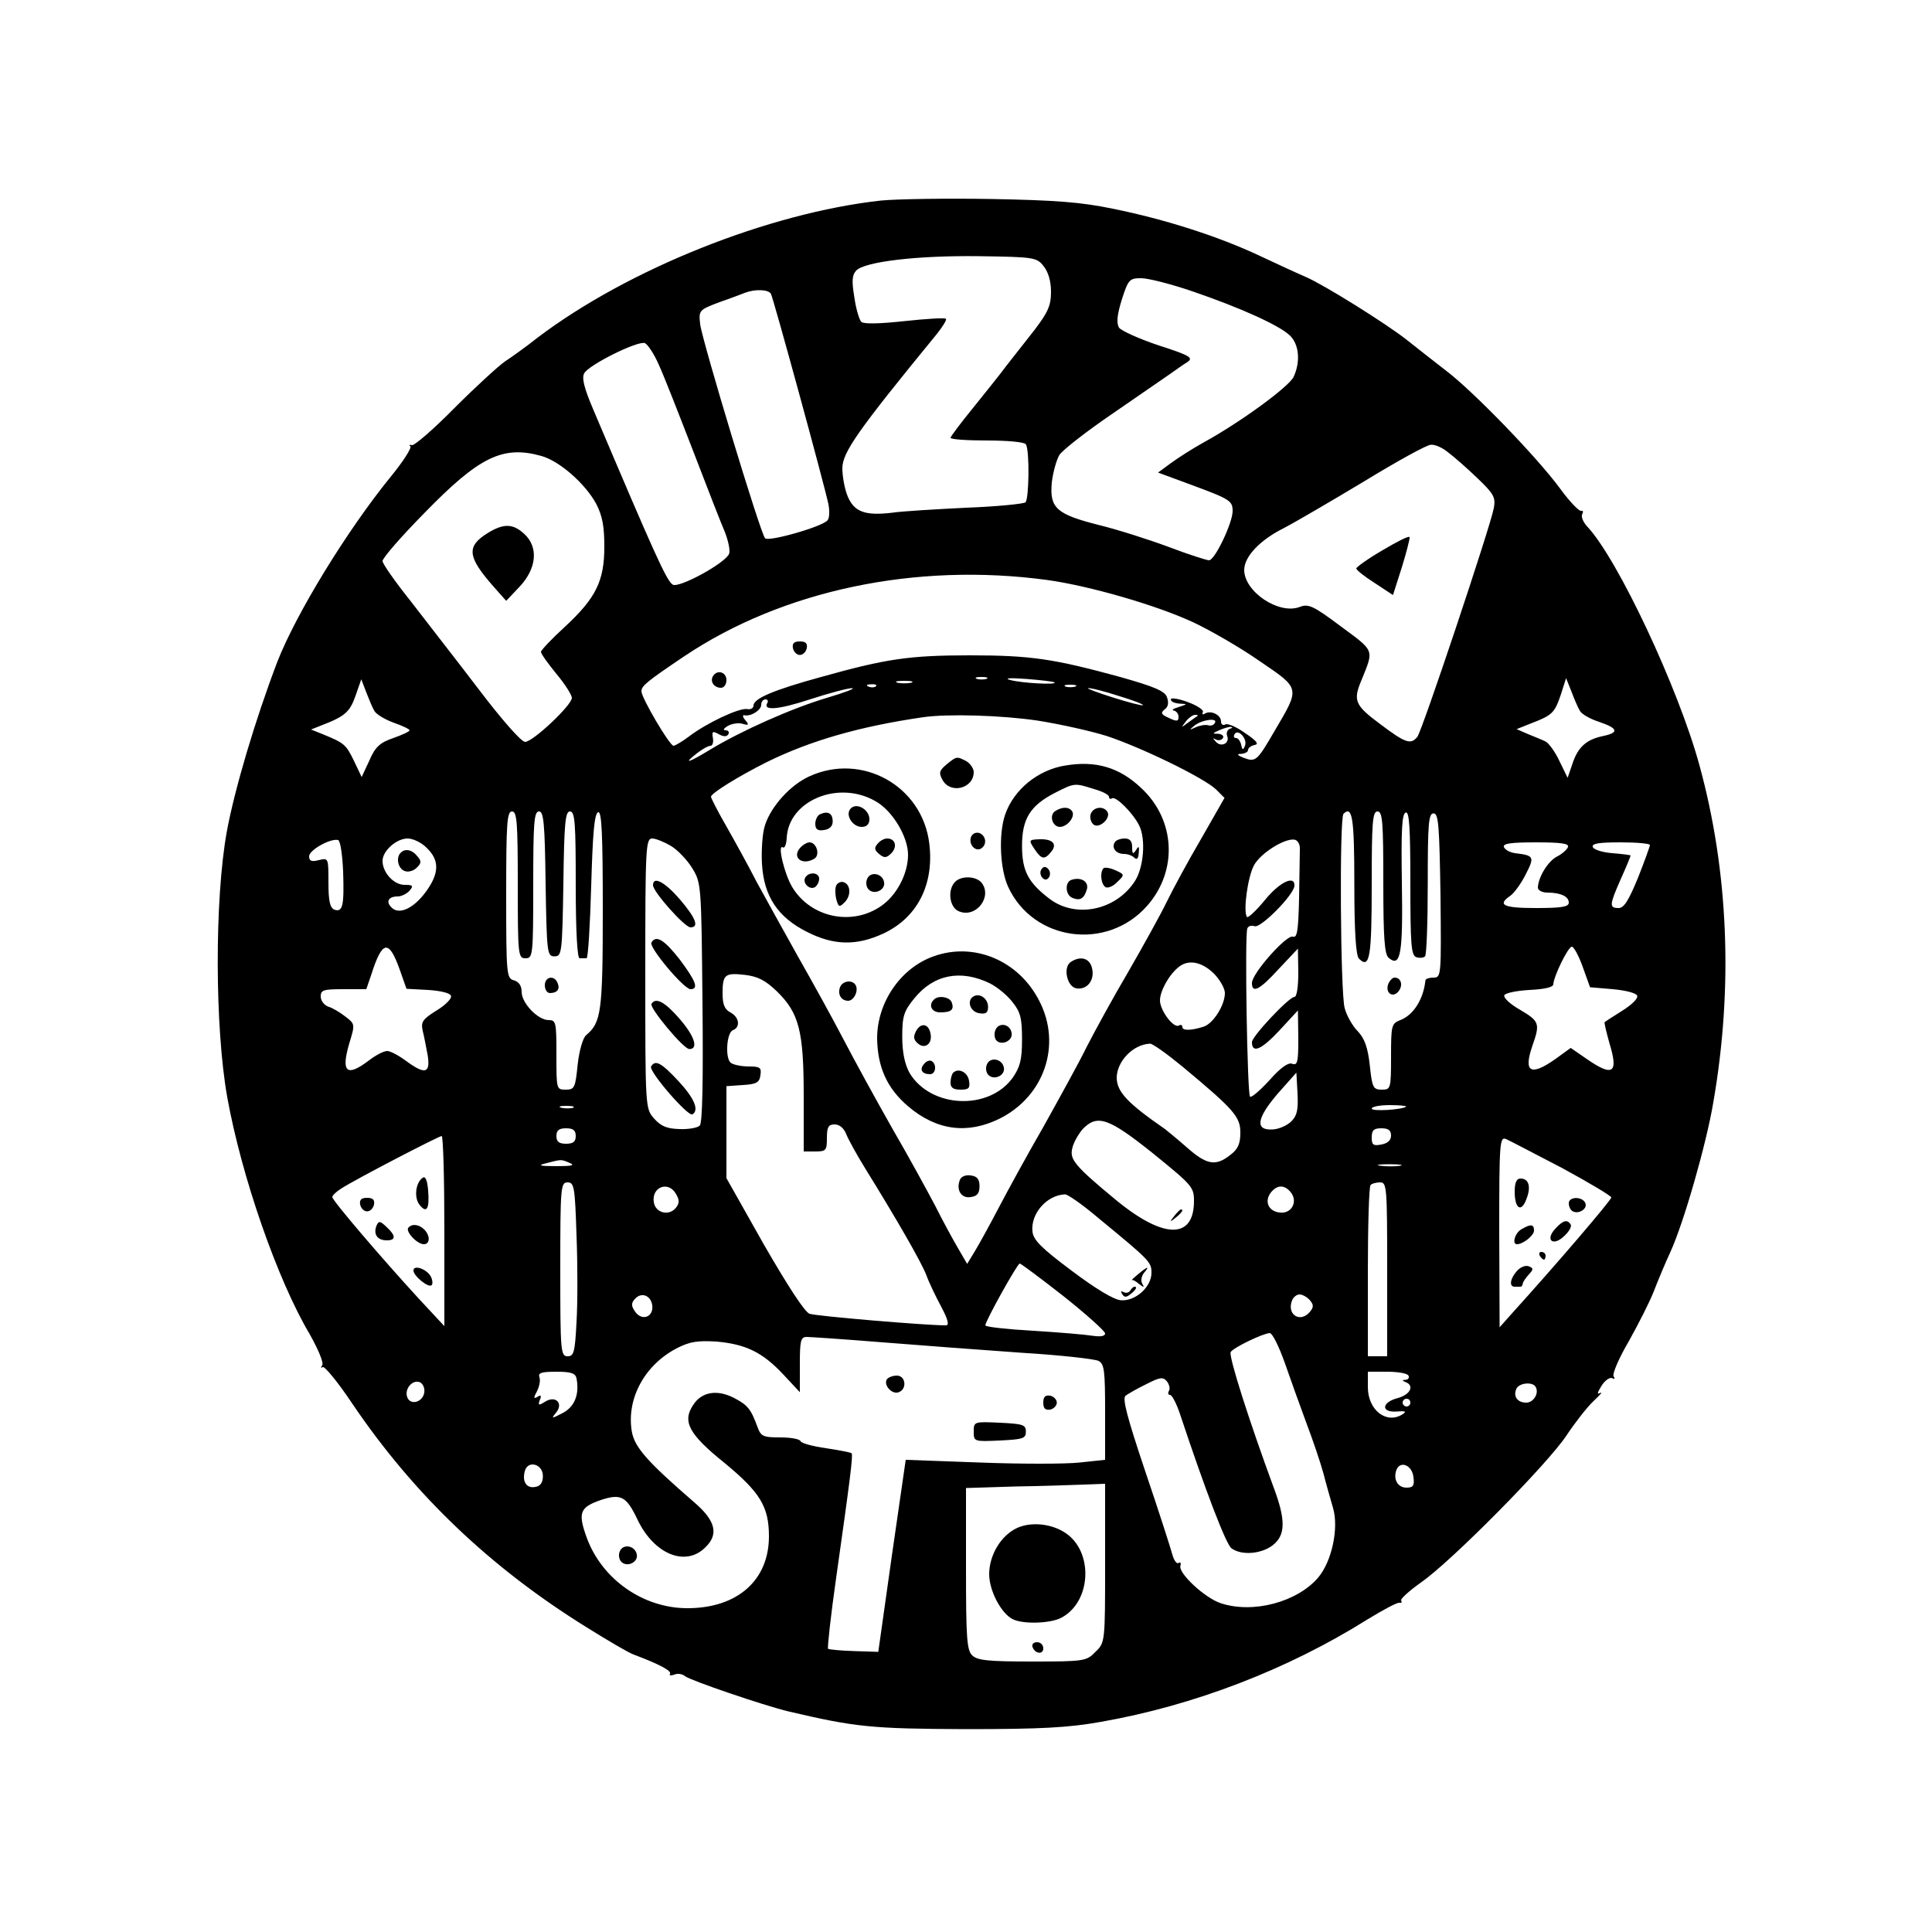 <?xml version="1.0" standalone="no"?>
<!DOCTYPE svg PUBLIC "-//W3C//DTD SVG 20010904//EN"
 "http://www.w3.org/TR/2001/REC-SVG-20010904/DTD/svg10.dtd">
<svg version="1.0" xmlns="http://www.w3.org/2000/svg"
 width="500pt" height="500pt" viewBox="0 0 500 500"
 preserveAspectRatio="xMidYMid meet">

<g transform="translate(0,500) scale(0.1,-0.1)"
fill="#000000" stroke="none">
<path d="M2280 4481 c-290 -32 -654 -177 -889 -355 -29 -23 -68 -51 -85 -62
-17 -12 -76 -66 -130 -120 -54 -55 -104 -98 -110 -96 -6 2 -8 0 -4 -3 4 -4
-19 -40 -51 -79 -114 -140 -245 -355 -293 -478 -57 -149 -111 -331 -131 -440
-32 -177 -31 -507 1 -687 37 -206 130 -473 213 -613 22 -39 37 -74 33 -81 -4
-6 -4 -9 1 -5 4 4 39 -38 77 -95 159 -235 357 -424 607 -579 53 -33 107 -65
121 -70 64 -24 99 -42 94 -50 -3 -4 2 -5 11 -2 8 4 21 2 28 -4 14 -11 201 -75
267 -91 175 -41 215 -45 460 -46 196 0 266 4 350 19 239 42 482 135 689 265
41 25 78 45 83 43 5 -1 7 1 4 6 -2 4 21 25 52 47 78 54 328 307 376 380 22 33
53 73 70 89 17 16 25 25 17 21 -9 -5 -7 1 4 19 9 14 22 23 28 19 6 -3 7 -1 3
5 -4 6 14 48 40 92 25 45 54 102 64 128 10 26 29 72 43 102 34 74 93 279 111
387 52 299 39 600 -36 873 -54 198 -211 533 -290 617 -11 12 -17 26 -13 33 3
6 2 9 -3 8 -5 -2 -30 24 -54 57 -61 83 -227 254 -296 306 -31 24 -77 60 -102
80 -55 43 -212 141 -260 162 -19 8 -73 33 -120 55 -106 50 -246 95 -381 122
-81 17 -150 22 -314 25 -115 2 -244 0 -285 -4z m421 -170 c12 -15 19 -39 19
-66 0 -36 -8 -53 -42 -98 -24 -30 -56 -72 -73 -93 -16 -22 -56 -71 -87 -110
-32 -39 -58 -74 -58 -77 0 -4 42 -7 94 -7 54 0 98 -4 101 -10 10 -16 8 -141
-1 -150 -5 -4 -74 -11 -154 -14 -80 -4 -166 -9 -192 -13 -69 -8 -97 2 -114 42
-8 19 -14 52 -14 73 0 41 40 98 244 347 16 20 27 38 24 40 -3 3 -51 0 -107 -6
-64 -7 -106 -8 -112 -2 -5 5 -14 34 -18 64 -7 42 -6 57 5 69 23 23 158 39 317
37 143 -2 150 -3 168 -26z m385 -65 c126 -43 227 -89 253 -115 23 -23 27 -67
9 -106 -11 -25 -138 -118 -233 -170 -27 -15 -65 -39 -84 -53 l-34 -25 84 -31
c103 -38 109 -42 109 -69 0 -30 -46 -127 -61 -127 -6 0 -53 15 -103 34 -51 19
-132 45 -181 57 -111 28 -129 44 -123 110 3 26 12 59 20 72 9 13 69 60 135
105 65 45 132 91 148 102 17 12 38 27 48 33 16 11 7 17 -74 43 -51 17 -97 38
-103 46 -7 12 -5 33 7 72 17 53 20 56 51 56 17 0 77 -15 132 -34z m-1091 -6
c6 -10 137 -489 149 -545 3 -16 3 -35 -2 -41 -10 -16 -153 -57 -162 -47 -12
12 -163 512 -168 554 -4 36 -3 37 50 57 29 10 60 22 68 25 25 9 58 8 65 -3z
m-290 -184 c13 -28 52 -128 88 -221 36 -94 73 -189 83 -212 9 -23 14 -48 11
-56 -9 -24 -130 -90 -146 -80 -16 10 -47 79 -206 454 -23 54 -30 81 -23 93 12
22 139 85 157 78 7 -3 24 -28 36 -56z m2043 -227 c15 -11 49 -41 75 -66 43
-41 48 -50 43 -78 -9 -48 -186 -578 -198 -592 -17 -21 -31 -16 -96 33 -66 49
-71 61 -48 115 32 79 34 73 -54 138 -72 54 -84 59 -107 50 -54 -20 -143 40
-143 96 0 34 40 77 102 108 29 15 123 70 208 121 85 52 163 95 173 95 11 1 31
-8 45 -20z m-2347 -9 c47 -13 114 -72 142 -124 16 -31 21 -58 21 -111 0 -89
-22 -133 -103 -208 -34 -31 -61 -60 -61 -64 0 -5 18 -30 40 -57 22 -26 40 -55
40 -62 0 -19 -101 -114 -121 -114 -10 0 -60 57 -120 136 -57 75 -137 177 -176
228 -40 50 -73 97 -73 104 0 8 48 63 108 124 142 146 203 176 303 148z m1309
-321 c109 -15 282 -65 377 -109 45 -21 123 -66 173 -101 106 -72 105 -68 39
-180 -46 -79 -49 -82 -81 -70 -17 7 -18 10 -5 10 9 1 17 5 17 10 0 5 7 11 17
13 12 2 5 11 -25 31 -22 16 -46 26 -51 22 -6 -3 -11 0 -11 8 0 17 -27 30 -42
20 -6 -3 -8 -2 -5 4 3 5 -14 17 -39 26 -24 9 -44 12 -44 7 0 -6 10 -10 23 -11
21 -1 21 -1 -3 -9 -14 -4 -19 -8 -12 -9 6 -1 12 -8 12 -16 0 -12 -4 -13 -25
-3 -20 9 -22 13 -11 22 10 7 11 18 6 32 -6 16 -33 27 -121 52 -172 47 -231 56
-389 56 -157 0 -217 -9 -385 -56 -124 -34 -175 -56 -175 -74 0 -7 -8 -11 -17
-9 -21 3 -104 -36 -150 -71 -17 -13 -36 -24 -40 -24 -10 0 -83 124 -83 141 0
14 15 26 110 90 256 172 601 244 940 198z m-157 -256 c-7 -2 -19 -2 -25 0 -7
3 -2 5 12 5 14 0 19 -2 13 -5z m176 -9 c8 -7 -84 -2 -114 6 -18 5 -2 6 40 3
39 -3 72 -7 74 -9z m-1760 -74 c4 -8 27 -22 49 -30 23 -8 42 -17 42 -20 0 -3
-19 -12 -42 -20 -35 -12 -47 -23 -62 -58 l-20 -43 -20 42 c-21 43 -25 46 -81
69 l-30 12 25 10 c63 24 75 35 90 77 l15 43 13 -34 c7 -18 16 -40 21 -48z
m1389 73 c-10 -2 -26 -2 -35 0 -10 3 -2 5 17 5 19 0 27 -2 18 -5z m1731 -73
c4 -8 27 -21 49 -28 50 -17 53 -28 10 -37 -43 -9 -65 -29 -79 -73 l-12 -35
-21 43 c-11 24 -28 47 -36 51 -8 4 -28 12 -45 19 l-30 13 35 14 c58 22 63 28
79 74 l14 44 14 -35 c7 -19 17 -42 22 -50z m-1822 64 c-3 -3 -12 -4 -19 -1 -8
3 -5 6 6 6 11 1 17 -2 13 -5z m516 -1 c-7 -2 -19 -2 -25 0 -7 3 -2 5 12 5 14
0 19 -2 13 -5z m-643 -29 c-91 -27 -223 -86 -302 -134 -56 -34 -72 -39 -35
-10 14 11 30 20 36 20 5 0 8 9 6 20 -3 17 -1 19 15 10 13 -7 21 -7 25 0 3 5 0
10 -7 10 -8 0 -5 5 5 11 10 6 28 9 38 6 17 -5 18 -3 8 9 -7 8 -8 14 -3 13 17
-4 44 13 44 27 0 8 5 14 11 14 5 0 8 -4 5 -9 -13 -21 28 -18 110 9 49 16 98
29 109 29 11 0 -18 -11 -65 -25z m755 5 c37 -11 65 -22 63 -24 -2 -2 -37 7
-78 20 -41 13 -70 24 -64 24 7 1 42 -8 79 -20z m-209 -64 c57 -9 138 -27 179
-40 93 -31 252 -109 282 -138 l22 -22 -60 -105 c-34 -58 -74 -132 -90 -165
-16 -33 -61 -114 -99 -180 -39 -66 -87 -154 -108 -195 -20 -41 -71 -133 -111
-205 -41 -71 -93 -166 -116 -210 -23 -44 -51 -95 -62 -113 l-20 -33 -25 43
c-14 24 -40 72 -58 108 -19 36 -68 126 -111 200 -42 74 -99 178 -126 230 -27
52 -80 148 -117 213 -37 66 -85 153 -108 195 -22 43 -58 108 -79 145 -22 38
-39 72 -39 75 0 9 71 53 145 90 112 55 239 92 405 116 64 9 202 5 296 -9z
m413 12 c-2 -1 -13 -9 -24 -17 -19 -14 -19 -14 -6 3 7 9 18 17 24 17 6 0 8 -1
6 -3z m45 -18 c-3 -6 -11 -8 -17 -6 -7 2 -21 0 -32 -5 -18 -8 -18 -8 -4 4 20
16 62 21 53 7z m39 -15 c-7 -3 -10 -11 -7 -19 7 -18 -15 -30 -29 -15 -9 10 -9
11 0 6 6 -3 14 -2 18 4 3 5 -2 10 -12 11 -16 0 -16 1 2 9 11 5 25 9 30 9 6 -1
5 -3 -2 -5z m39 -44 c-5 -12 -7 -12 -10 3 -2 9 -8 17 -13 17 -6 0 -7 4 -4 10
9 15 34 -12 27 -30z m-1882 -360 c0 -183 1 -190 20 -190 19 0 20 7 20 190 0
161 2 190 15 190 12 0 15 -30 17 -187 3 -180 4 -188 23 -188 19 0 20 8 23 188
2 157 5 187 17 187 13 0 15 -29 15 -190 0 -120 4 -190 10 -190 6 0 13 0 18 0
4 0 9 84 12 187 4 136 8 187 18 191 9 3 12 -52 12 -253 0 -264 -4 -291 -43
-324 -8 -6 -18 -39 -22 -76 -6 -60 -8 -65 -31 -65 -24 0 -24 1 -24 90 0 84 -1
90 -20 90 -28 0 -70 44 -70 73 0 16 -7 26 -20 30 -19 5 -20 14 -20 221 0 185
2 216 15 216 13 0 15 -28 15 -190z m2165 2 c0 -124 4 -185 12 -193 28 -28 33
4 33 192 0 161 2 189 15 189 13 0 15 -27 15 -184 0 -143 3 -186 14 -195 31
-26 37 11 34 195 -2 135 0 178 10 181 9 4 12 -37 12 -181 0 -159 2 -188 15
-193 9 -3 19 -2 23 2 4 4 7 89 7 188 0 155 2 182 15 182 13 0 15 -31 18 -212
2 -208 2 -213 -18 -213 -11 0 -20 -3 -21 -7 -5 -49 -31 -90 -65 -103 -23 -9
-24 -14 -24 -95 0 -83 -1 -85 -24 -85 -22 0 -25 5 -31 63 -5 45 -13 69 -31 88
-14 14 -29 41 -34 60 -11 38 -14 492 -3 503 23 22 28 -11 28 -182z m-2617 33
c3 -89 -1 -107 -23 -99 -11 5 -15 22 -15 70 0 64 0 64 -25 58 -19 -5 -25 -2
-25 10 0 16 55 47 75 42 6 -2 11 -38 13 -81z m217 60 c31 -30 32 -62 2 -106
-31 -46 -70 -67 -91 -50 -19 16 -12 31 13 31 10 0 24 7 31 15 11 13 8 15 -13
15 -28 0 -57 32 -57 62 0 26 36 58 65 58 14 0 37 -11 50 -25z m631 6 c17 -10
42 -36 55 -57 24 -39 24 -42 27 -348 2 -201 0 -312 -7 -319 -6 -6 -30 -10 -53
-9 -33 1 -48 8 -65 27 -23 26 -23 27 -23 376 0 326 1 349 18 349 9 0 31 -9 48
-19z m1628 -9 c0 -12 -1 -69 -2 -127 -2 -84 -5 -103 -16 -99 -16 6 -106 -95
-106 -120 0 -28 20 -18 70 37 l49 52 1 -62 c0 -37 -4 -63 -10 -63 -14 0 -110
-102 -110 -117 0 -30 24 -20 70 29 l49 53 1 -72 c0 -62 -2 -71 -16 -66 -10 4
-30 -10 -59 -43 -24 -26 -47 -46 -50 -42 -7 6 -14 416 -7 435 2 6 10 9 19 6
15 -6 102 81 103 105 1 28 -39 9 -77 -38 -23 -28 -44 -47 -46 -43 -10 15 2
103 18 133 16 31 79 71 105 67 8 -1 15 -12 14 -25z m694 6 c-3 -7 -15 -18 -29
-25 -23 -12 -48 -53 -49 -80 0 -7 11 -13 24 -13 35 0 56 -10 56 -26 0 -11 -19
-14 -85 -14 -85 0 -101 8 -66 32 10 7 28 32 40 56 23 45 21 48 -28 54 -14 2
-26 9 -29 16 -3 9 18 12 83 12 65 0 86 -3 83 -12z m212 5 c0 -3 -14 -42 -31
-85 -24 -58 -36 -78 -50 -78 -25 0 -24 8 6 76 14 31 25 58 25 60 0 1 -21 4
-47 6 -26 2 -48 9 -51 16 -3 9 16 12 72 12 42 0 76 -3 76 -7z m-3236 -321 l18
-51 56 -3 c32 -2 57 -8 59 -15 3 -7 -14 -24 -37 -38 -37 -23 -41 -30 -36 -53
4 -15 9 -44 13 -64 7 -46 -7 -50 -57 -13 -19 14 -40 25 -48 25 -9 0 -30 -11
-48 -25 -57 -43 -72 -30 -50 45 15 49 15 50 -10 69 -14 11 -34 23 -45 26 -10
4 -19 15 -19 26 0 17 7 19 59 19 l59 0 13 38 c28 88 45 92 73 14z m3062 6 l19
-53 59 -5 c33 -3 61 -10 63 -17 3 -7 -15 -24 -39 -39 -24 -15 -44 -28 -45 -29
-2 -1 4 -25 12 -54 24 -78 10 -89 -58 -42 l-42 29 -40 -29 c-64 -45 -83 -34
-59 35 20 57 18 63 -31 92 -25 14 -44 31 -42 38 2 6 31 12 65 14 40 2 62 7 62
15 1 20 38 97 48 97 5 0 18 -24 28 -52z m-955 -17 c16 -16 29 -39 29 -51 0
-31 -30 -79 -55 -87 -31 -10 -55 -11 -55 -1 0 5 -4 7 -9 4 -13 -8 -47 36 -49
63 -1 24 22 67 48 88 25 21 60 14 91 -16z m-1130 -47 c57 -56 69 -102 69 -271
l0 -143 30 0 c28 0 30 3 30 35 0 28 4 35 20 35 13 0 24 -10 30 -25 5 -13 27
-53 48 -87 83 -134 145 -242 159 -277 7 -20 25 -57 39 -83 18 -34 21 -48 12
-48 -54 0 -337 24 -353 30 -13 5 -58 75 -118 179 l-97 172 0 119 0 119 43 3
c35 2 43 7 45 26 3 19 -1 22 -30 22 -18 0 -39 4 -46 9 -16 10 -12 79 5 85 20
8 16 34 -7 46 -15 8 -20 21 -20 49 0 49 6 54 58 48 33 -4 53 -14 83 -43z
m1050 -195 c132 -110 149 -129 149 -170 0 -29 -6 -43 -26 -58 -38 -30 -61 -26
-113 20 -25 22 -51 43 -56 47 -97 67 -124 96 -125 132 0 43 42 87 86 89 6 1
45 -27 85 -60z m281 -141 c-10 -10 -31 -20 -48 -21 -47 -3 -42 29 13 93 l48
54 3 -54 c2 -42 -1 -57 -16 -72z m-1859 35 c-7 -2 -21 -2 -30 0 -10 3 -4 5 12
5 17 0 24 -2 18 -5z m2156 3 c-10 -8 -89 -13 -89 -5 0 5 21 9 47 9 25 0 44 -2
42 -4z m-655 -121 c101 -82 106 -87 106 -123 0 -101 -80 -99 -205 5 -104 86
-117 103 -110 131 3 15 16 37 27 50 38 39 67 29 182 -63z m-1494 45 c0 -15 -7
-20 -25 -20 -18 0 -25 5 -25 20 0 15 7 20 25 20 18 0 25 -5 25 -20z m2110 1
c0 -12 -9 -20 -25 -23 -21 -4 -25 -1 -25 18 0 19 5 24 25 24 18 0 25 -5 25
-19z m-2450 -247 l0 -246 -67 72 c-92 100 -223 253 -223 262 0 4 10 14 23 22
35 23 251 135 260 136 4 0 7 -111 7 -246z m2893 163 c70 -38 127 -72 127 -76
0 -7 -142 -173 -257 -300 l-32 -36 -1 247 c0 232 1 247 18 240 9 -4 74 -38
145 -75z m-2568 13 c14 -6 4 -8 -35 -8 -45 0 -50 2 -25 8 39 10 37 10 60 0z
m2148 -7 c-13 -2 -35 -2 -50 0 -16 2 -5 4 22 4 28 0 40 -2 28 -4z m-2131 -180
c3 -76 3 -177 0 -225 -4 -78 -7 -88 -23 -88 -18 0 -19 12 -19 225 0 213 1 225
19 225 17 0 19 -12 23 -137z m2098 -88 l0 -225 -25 0 -25 0 0 218 c0 120 3
222 7 225 3 4 15 7 25 7 17 0 18 -13 18 -225z m-1840 194 c9 -15 8 -24 -1 -35
-18 -22 -53 -13 -57 15 -6 40 39 56 58 20z m1590 6 c20 -24 3 -57 -28 -53 -30
3 -41 30 -22 53 16 19 34 19 50 0z m-499 -66 c135 -111 139 -115 139 -143 0
-37 -42 -74 -79 -71 -18 1 -66 30 -127 76 -79 59 -100 80 -102 102 -5 46 37
94 84 96 6 1 45 -26 85 -60z m-88 -204 c59 -47 107 -90 107 -96 0 -7 -12 -9
-32 -6 -18 3 -88 9 -155 13 -68 4 -123 10 -123 14 0 11 83 160 89 160 3 0 54
-38 114 -85z m-1065 -23 c4 -30 -26 -42 -44 -17 -10 14 -11 22 -2 32 16 20 42
12 46 -15z m1702 13 c10 -12 10 -18 0 -30 -25 -30 -61 -7 -46 30 3 8 12 15 19
15 8 0 20 -7 27 -15z m-65 -162 c15 -43 40 -113 56 -156 16 -42 36 -101 44
-130 7 -28 19 -69 25 -90 15 -52 -3 -137 -38 -179 -54 -64 -169 -95 -253 -67
-42 14 -111 79 -104 97 2 7 0 10 -5 7 -5 -3 -12 7 -16 22 -4 15 -35 112 -70
215 -47 140 -60 189 -51 196 7 5 31 19 54 30 35 18 43 19 53 7 6 -8 9 -19 5
-25 -3 -5 -2 -10 3 -10 5 0 16 -21 25 -47 66 -199 120 -340 134 -350 26 -19
77 -15 107 8 33 26 34 65 2 150 -63 171 -117 340 -111 350 8 12 83 48 101 49
7 0 24 -35 39 -77z m-1040 53 c99 -8 261 -20 360 -27 99 -6 188 -16 198 -21
15 -8 17 -25 17 -133 l0 -123 -66 -7 c-36 -4 -153 -4 -258 0 l-192 7 -36 -249
-35 -248 -62 2 c-35 1 -65 4 -68 6 -2 3 7 86 21 184 36 254 44 317 40 322 -2
2 -32 8 -66 13 -35 5 -64 13 -66 18 -2 6 -26 10 -53 10 -45 0 -50 3 -59 28
-17 46 -25 56 -62 75 -44 22 -83 14 -104 -19 -29 -43 -11 -76 81 -150 92 -76
115 -113 115 -190 0 -114 -82 -186 -211 -186 -114 0 -220 74 -260 181 -24 66
-19 80 36 99 52 17 66 10 95 -51 43 -90 125 -123 176 -71 34 33 26 68 -27 114
-126 109 -157 145 -164 186 -14 85 34 173 119 216 32 16 52 19 101 16 75 -7
118 -27 173 -86 l42 -45 0 72 c0 61 2 71 18 71 9 0 98 -6 197 -14z m-793 -93
c8 -42 -5 -74 -36 -90 -29 -15 -30 -15 -17 1 20 24 -1 46 -29 28 -16 -10 -18
-9 -13 5 5 11 3 14 -6 8 -10 -6 -11 -3 -1 15 6 12 9 28 6 36 -4 11 5 14 44 14
38 0 49 -4 52 -17z m2153 7 c3 -5 0 -10 -7 -11 -10 0 -10 -2 0 -6 23 -9 12
-32 -20 -41 -43 -11 -45 -38 -3 -35 22 2 26 0 15 -7 -42 -27 -90 11 -90 70 l0
40 49 0 c28 0 53 -4 56 -10z m-2547 -44 c-4 -25 -36 -34 -44 -12 -8 21 13 46
32 39 8 -3 14 -15 12 -27z m2876 15 c10 -16 -5 -41 -24 -41 -23 0 -34 16 -26
35 6 16 42 20 50 6z m-324 -41 c0 -5 -4 -10 -10 -10 -5 0 -10 5 -10 10 0 6 5
10 10 10 6 0 10 -4 10 -10z m-2245 -190 c0 -16 -6 -26 -19 -28 -23 -5 -35 13
-28 40 7 30 47 20 47 -12z m2253 -3 c3 -22 -1 -27 -18 -27 -23 0 -35 22 -26
46 10 25 41 12 44 -19z m-798 -222 c0 -205 0 -206 -25 -230 -23 -24 -29 -25
-164 -25 -114 0 -142 3 -155 16 -14 13 -16 48 -16 224 l0 209 128 4 c70 1 151
4 180 5 l52 2 0 -205z"/>
<path d="M3578 3576 c-38 -22 -68 -44 -68 -47 0 -4 21 -21 48 -38 l47 -31 23
72 c12 39 21 74 20 78 -2 4 -33 -12 -70 -34z"/>
<path d="M1263 3621 c-57 -35 -54 -62 16 -141 l31 -35 35 37 c44 47 49 102 12
136 -29 27 -53 28 -94 3z"/>
<path d="M2052 3323 c2 -10 10 -18 18 -18 8 0 16 8 18 18 2 12 -3 17 -18 17
-15 0 -20 -5 -18 -17z"/>
<path d="M1845 3250 c-8 -14 3 -30 21 -30 8 0 14 9 14 20 0 21 -24 28 -35 10z"/>
<path d="M2450 3022 c-19 -16 -21 -22 -11 -40 20 -38 81 -23 81 20 0 9 -9 22
-19 28 -25 13 -25 13 -51 -8z"/>
<path d="M2758 3019 c-72 -11 -135 -63 -157 -128 -17 -51 -13 -140 8 -186 65
-141 256 -167 360 -49 80 91 73 223 -16 305 -56 53 -117 71 -195 58z m73 -61
c22 -6 39 -15 39 -20 0 -5 4 -7 8 -4 10 6 54 -38 70 -70 18 -35 12 -111 -12
-146 -50 -75 -153 -95 -220 -44 -55 42 -71 72 -71 137 0 70 21 104 85 137 51
26 51 26 101 10z"/>
<path d="M2731 2901 c-17 -11 -7 -41 12 -41 19 0 40 26 32 40 -8 12 -25 13
-44 1z"/>
<path d="M2823 2894 c-3 -8 -1 -20 6 -27 14 -14 47 15 37 32 -10 16 -36 13
-43 -5z"/>
<path d="M2677 2803 c18 -27 26 -29 43 -8 17 20 5 34 -29 33 -29 -1 -29 -2
-14 -25z"/>
<path d="M2885 2820 c-9 -14 3 -30 24 -30 9 0 21 -4 27 -10 6 -6 10 -2 11 12
2 18 0 20 -7 8 -8 -12 -10 -10 -10 8 0 15 -6 22 -19 22 -11 0 -23 -4 -26 -10z"/>
<path d="M2695 2750 c-4 -6 -3 -16 3 -22 6 -6 12 -6 17 2 4 6 3 16 -3 22 -6 6
-12 6 -17 -2z"/>
<path d="M2856 2753 c-10 -10 -7 -41 5 -49 6 -3 20 2 30 13 20 19 20 20 -5 31
-13 6 -27 8 -30 5z"/>
<path d="M2773 2723 c-18 -6 -16 -40 3 -47 20 -8 30 -1 37 23 5 20 -16 32 -40
24z"/>
<path d="M2095 2991 c-49 -22 -99 -77 -115 -126 -7 -20 -10 -66 -8 -101 5 -84
41 -138 117 -176 69 -35 128 -36 197 -4 88 41 132 127 119 233 -18 149 -174
236 -310 174z m170 -64 c44 -24 85 -92 85 -139 0 -49 -29 -105 -70 -133 -75
-52 -181 -30 -229 48 -21 34 -40 114 -25 104 5 -3 9 8 10 24 4 96 132 151 229
96z"/>
<path d="M2202 2908 c-16 -16 4 -48 28 -48 13 0 20 7 20 20 0 24 -32 44 -48
28z"/>
<path d="M2123 2893 c-7 -2 -13 -14 -13 -25 0 -14 6 -19 23 -16 14 2 22 10 22
22 0 21 -12 28 -32 19z"/>
<path d="M2271 2816 c-9 -10 -8 -16 4 -26 13 -11 19 -11 32 2 16 17 10 38 -11
38 -8 0 -19 -6 -25 -14z"/>
<path d="M2070 2805 c-21 -25 7 -46 38 -27 15 10 5 42 -13 42 -7 0 -18 -7 -25
-15z"/>
<path d="M2084 2729 c-8 -14 11 -33 25 -25 6 4 11 14 11 22 0 16 -26 19 -36 3z"/>
<path d="M2244 2725 c-4 -9 -2 -21 4 -27 15 -15 44 -1 40 19 -4 23 -36 29 -44
8z"/>
<path d="M2165 2710 c-4 -6 -4 -22 -1 -36 6 -22 8 -23 22 -9 17 17 16 46 -3
52 -6 2 -14 -1 -18 -7z"/>
<path d="M2513 2834 c-7 -19 11 -39 26 -30 16 10 13 33 -4 40 -9 3 -18 -1 -22
-10z"/>
<path d="M2472 2718 c-21 -21 -15 -68 11 -77 44 -17 86 39 57 75 -15 17 -52
18 -68 2z"/>
<path d="M2416 2525 c-85 -30 -146 -119 -146 -212 1 -74 25 -129 80 -176 74
-63 154 -73 237 -32 116 58 161 191 103 304 -53 105 -169 154 -274 116z m146
-70 c18 -9 44 -30 58 -48 21 -26 25 -42 25 -97 0 -53 -5 -71 -24 -99 -62 -86
-212 -79 -267 12 -12 22 -19 52 -19 94 0 53 4 66 31 99 50 62 120 76 196 39z"/>
<path d="M2523 2423 c-22 -8 -15 -40 10 -45 17 -3 23 0 24 13 2 21 -17 38 -34
32z"/>
<path d="M2417 2413 c-15 -14 -6 -33 16 -33 29 0 37 7 30 26 -5 14 -35 19 -46
7z"/>
<path d="M2371 2332 c-8 -15 -7 -23 5 -33 18 -15 38 0 32 27 -5 25 -25 28 -37
6z"/>
<path d="M2576 2334 c-4 -10 -2 -22 3 -27 14 -14 43 0 39 20 -4 24 -34 28 -42
7z"/>
<path d="M2391 2246 c-12 -14 -5 -26 16 -26 15 0 18 26 4 34 -5 3 -14 0 -20
-8z"/>
<path d="M2554 2245 c-4 -9 -2 -21 4 -27 15 -15 44 -1 40 19 -4 23 -36 29 -44
8z"/>
<path d="M2467 2224 c-4 -4 -7 -16 -7 -26 0 -13 7 -18 26 -18 21 0 25 4 22 22
-3 23 -27 35 -41 22z"/>
<path d="M2772 2511 c-22 -13 -11 -65 14 -69 28 -4 48 22 40 53 -6 25 -29 32
-54 16z"/>
<path d="M2174 2445 c-7 -18 3 -35 21 -35 15 0 28 27 19 41 -8 14 -34 11 -40
-6z"/>
<path d="M2484 1946 c-10 -26 4 -48 28 -44 17 2 23 10 23 28 0 18 -6 26 -23
28 -13 2 -25 -3 -28 -12z"/>
<path d="M1410 2450 c0 -11 6 -20 13 -20 19 0 27 10 20 26 -8 21 -33 17 -33
-6z"/>
<path d="M3593 2454 c-9 -23 11 -38 26 -20 13 16 7 36 -10 36 -5 0 -12 -7 -16
-16z"/>
<path d="M1037 2793 c-13 -12 -7 -41 10 -47 9 -4 23 0 31 8 13 12 13 18 2 30
-13 17 -32 21 -43 9z"/>
<path d="M1690 2709 c0 -17 82 -109 97 -109 23 0 14 24 -28 73 -38 44 -69 61
-69 36z"/>
<path d="M1686 2561 c-8 -12 84 -121 101 -121 22 0 14 21 -28 77 -40 51 -61
64 -73 44z"/>
<path d="M1686 2402 c-6 -10 83 -117 98 -117 24 0 14 33 -25 78 -38 44 -62 57
-73 39z"/>
<path d="M1685 2240 c-7 -12 96 -131 107 -124 18 11 5 42 -37 87 -44 47 -59
55 -70 37z"/>
<path d="M3039 1853 c-13 -16 -12 -17 4 -4 16 13 21 21 13 21 -2 0 -10 -8 -17
-17z"/>
<path d="M1094 1952 c-18 -12 -23 -50 -9 -69 19 -25 27 -12 23 36 -2 26 -7 38
-14 33z"/>
<path d="M932 1883 c2 -10 10 -18 18 -18 8 0 16 8 18 18 2 12 -3 17 -18 17
-15 0 -20 -5 -18 -17z"/>
<path d="M974 1827 c-8 -22 3 -37 27 -37 24 0 24 12 -1 35 -17 16 -20 16 -26
2z"/>
<path d="M1057 1823 c-9 -9 22 -43 40 -43 16 0 17 22 1 38 -13 13 -31 16 -41
5z"/>
<path d="M1070 1712 c0 -14 39 -46 47 -38 4 4 2 15 -3 24 -12 19 -44 29 -44
14z"/>
<path d="M3920 1916 c0 -44 17 -55 30 -20 13 32 7 54 -15 54 -10 0 -15 -10
-15 -34z"/>
<path d="M4060 1886 c0 -8 4 -17 9 -20 15 -10 40 5 34 20 -7 18 -43 18 -43 0z"/>
<path d="M4025 1820 c-27 -29 -6 -47 23 -19 12 11 20 24 17 30 -9 14 -20 11
-40 -11z"/>
<path d="M3938 1819 c-17 -9 -26 -39 -12 -39 16 0 44 23 44 35 0 17 -8 18 -32
4z"/>
<path d="M3985 1750 c3 -5 8 -10 11 -10 2 0 4 5 4 10 0 6 -5 10 -11 10 -5 0
-7 -4 -4 -10z"/>
<path d="M3926 1711 c-18 -20 -21 -41 -6 -41 6 0 12 0 15 0 3 0 5 3 6 8 0 4 7
14 15 23 13 14 13 17 0 22 -8 3 -21 -2 -30 -12z"/>
<path d="M2945 1702 c-11 -9 -18 -16 -16 -15 2 2 11 -3 19 -10 13 -10 14 -9 8
1 -4 7 -2 19 4 27 17 20 10 18 -15 -3z"/>
<path d="M2925 1660 c-4 -6 -11 -7 -17 -4 -7 4 -8 2 -4 -5 6 -9 11 -9 22 0 14
11 18 19 10 19 -3 0 -8 -5 -11 -10z"/>
<path d="M2295 1430 c-9 -15 14 -40 31 -33 22 8 18 43 -5 43 -11 0 -23 -5 -26
-10z"/>
<path d="M2700 1370 c0 -15 5 -20 18 -18 9 2 17 10 17 18 0 8 -8 16 -17 18
-13 2 -18 -3 -18 -18z"/>
<path d="M2520 1295 c0 -26 1 -26 68 -23 59 3 67 5 67 23 0 18 -8 20 -67 23
-67 3 -68 3 -68 -23z"/>
<path d="M1604 985 c-4 -9 -2 -21 4 -27 15 -15 44 -1 40 19 -4 23 -36 29 -44
8z"/>
<path d="M2633 1046 c-42 -19 -73 -70 -73 -120 0 -42 30 -100 60 -116 26 -14
100 -12 128 4 77 42 82 171 9 219 -36 24 -88 29 -124 13z"/>
<path d="M2672 738 c6 -18 28 -21 28 -4 0 9 -7 16 -16 16 -9 0 -14 -5 -12 -12z"/>
</g>
</svg>
